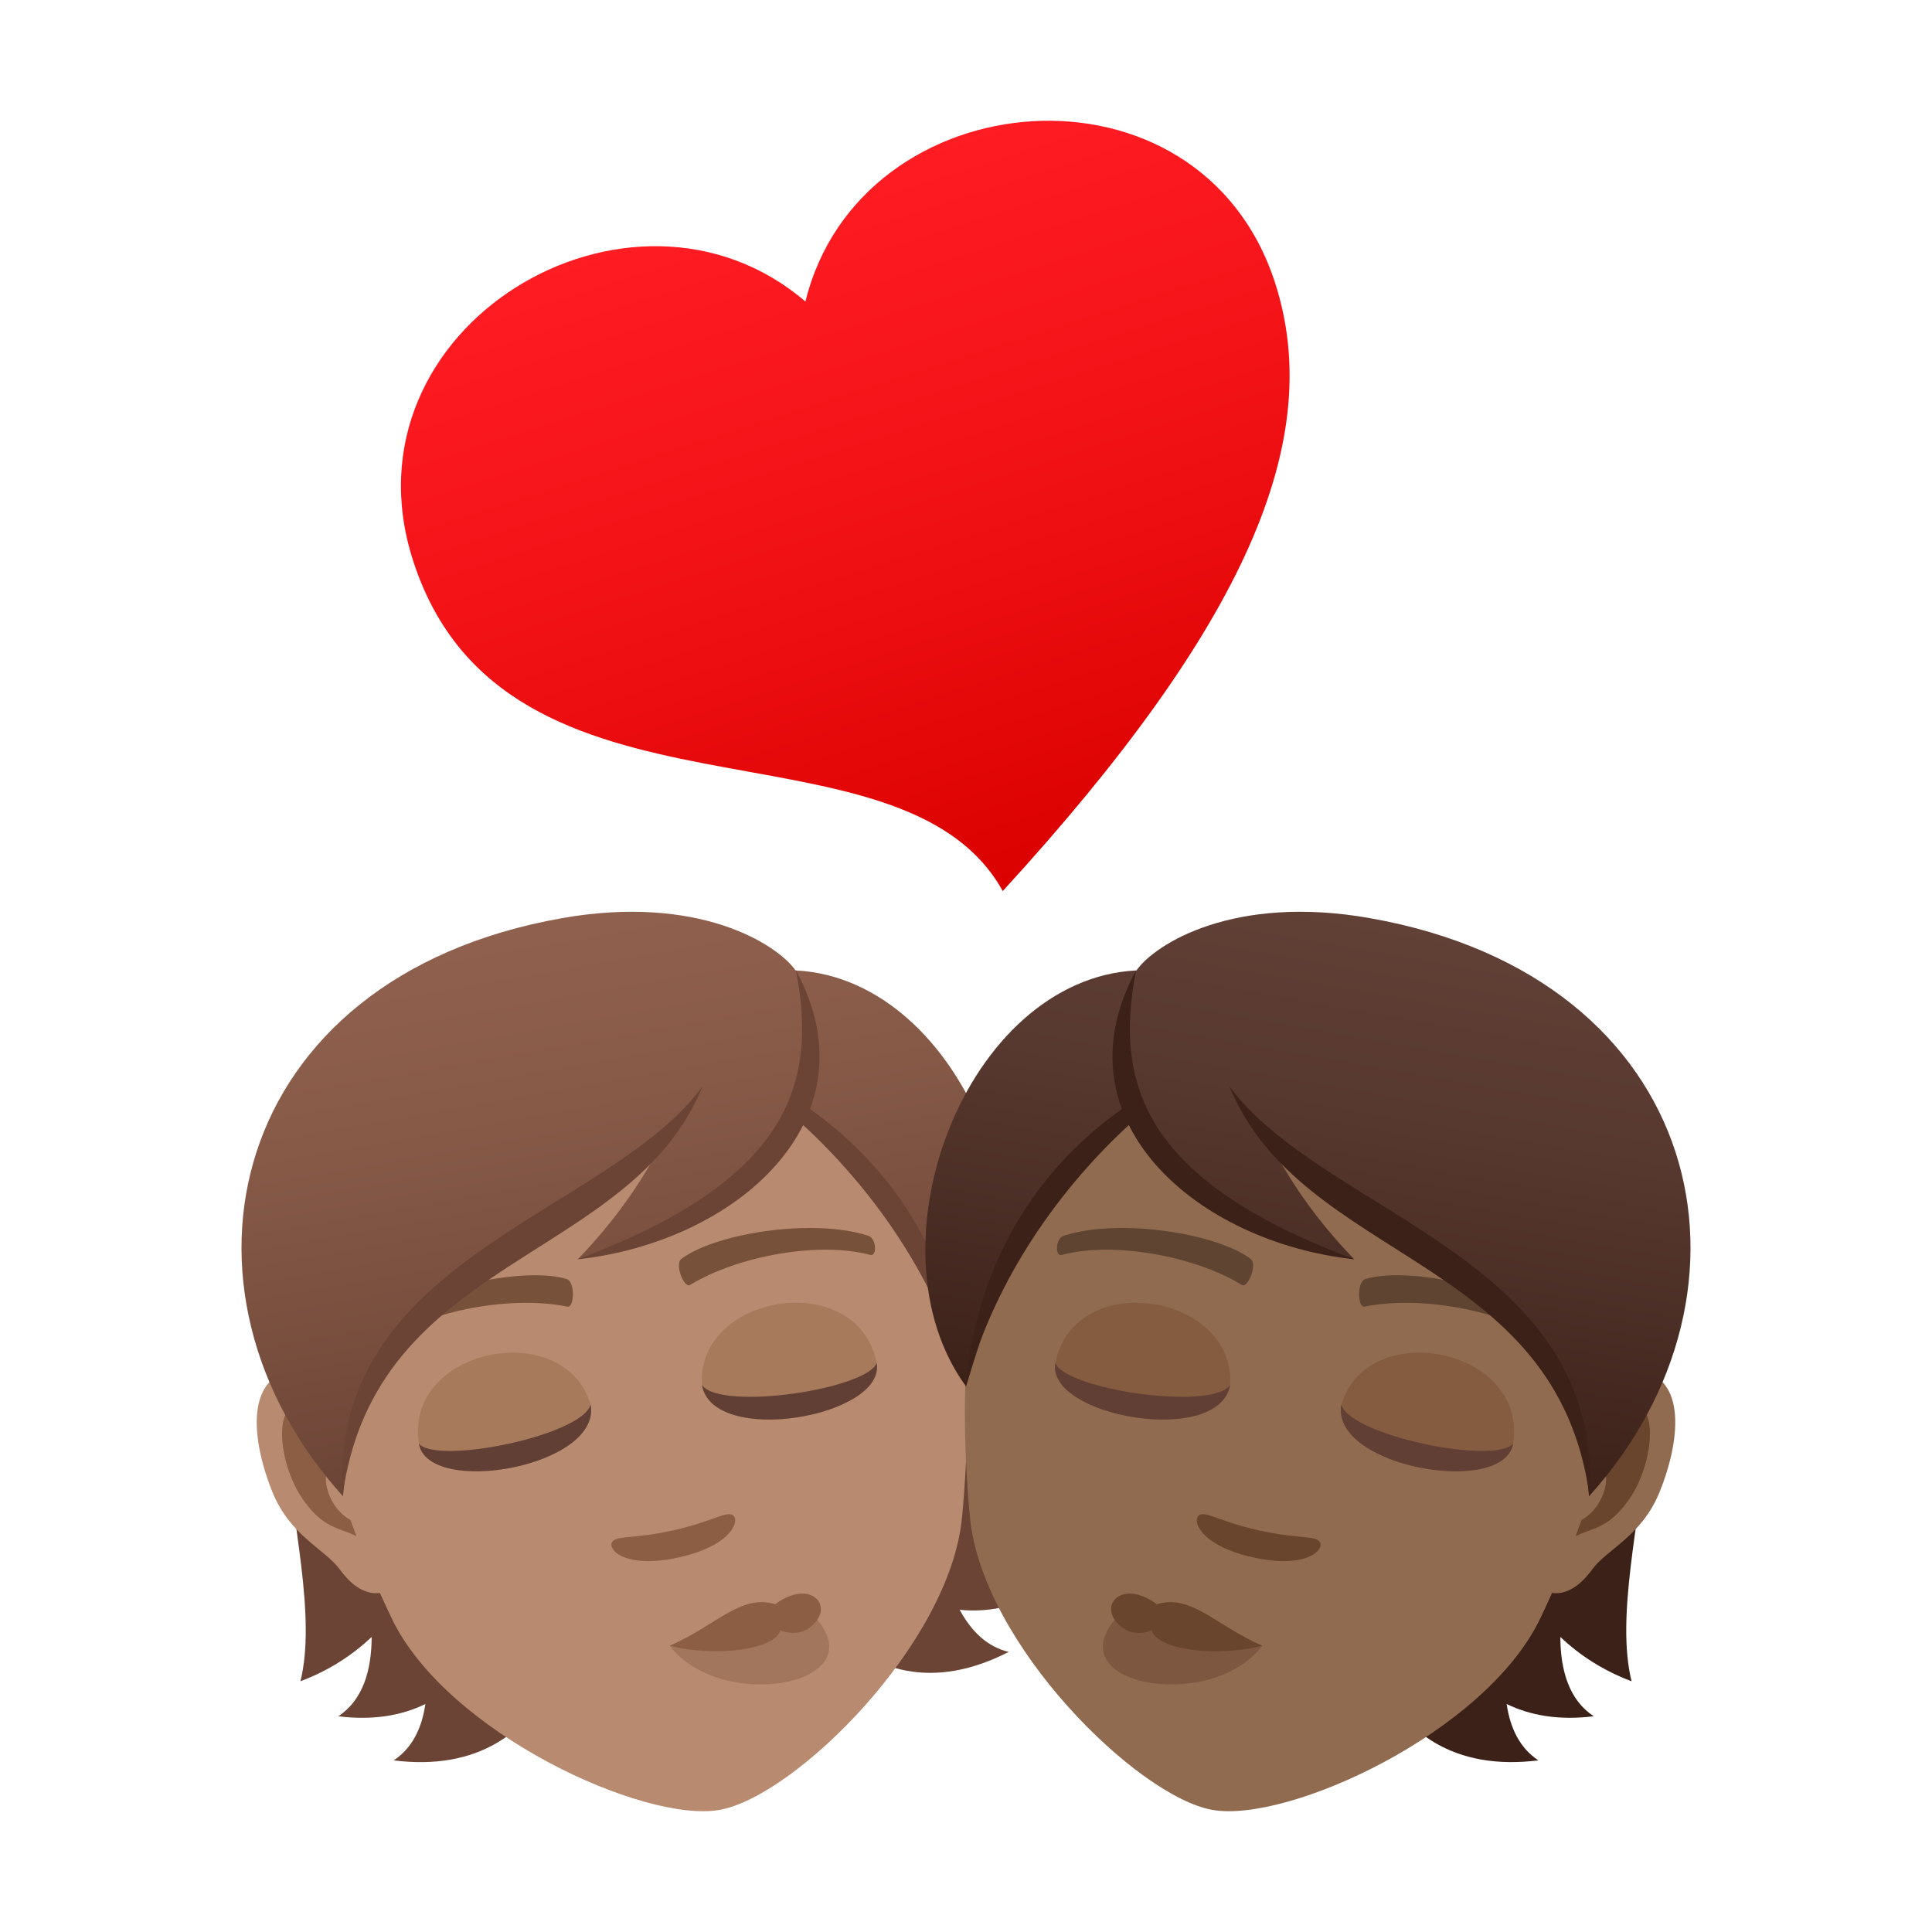 <?xml version="1.0" encoding="utf-8"?>
<!-- Generator: Adobe Illustrator 15.0.0, SVG Export Plug-In . SVG Version: 6.00 Build 0)  -->
<!DOCTYPE svg PUBLIC "-//W3C//DTD SVG 1.1//EN" "http://www.w3.org/Graphics/SVG/1.1/DTD/svg11.dtd">
<svg version="1.1" id="Layer_1" xmlns:x="http://ns.adobe.com/Extensibility/1.0/" xmlns:i="http://ns.adobe.com/AdobeIllustrator/10.0/" xmlns:graph="http://ns.adobe.com/Graphs/1.0/"
	 xmlns="http://www.w3.org/2000/svg" xmlns:xlink="http://www.w3.org/1999/xlink" xmlns:a="http://ns.adobe.com/AdobeSVGViewerExtensions/3.0/"
	 x="0px" y="0px" width="64px" height="64px" viewBox="0 0 64 64" enable-background="new 0 0 64 64" xml:space="preserve">
<linearGradient id="SVGID_1_" gradientUnits="userSpaceOnUse" x1="-22.402" y1="-518.68" x2="-22.402" y2="-527.446" gradientTransform="matrix(-2.766 0.889 0.847 2.635 410.434 1416.087)">
	<stop  offset="0" style="stop-color:#DB0100"/>
	<stop  offset="0.584" style="stop-color:#F31317"/>
	<stop  offset="1" style="stop-color:#FF1C23"/>
	<a:midPointStop  offset="0" style="stop-color:#DB0100"/>
	<a:midPointStop  offset="0.424" style="stop-color:#DB0100"/>
	<a:midPointStop  offset="1" style="stop-color:#FF1C23"/>
</linearGradient>
<path fill="url(#SVGID_1_)" d="M26.681,9.989c1.811-7.38,13.073-8.346,15.561-0.609c1.669,5.19-0.961,11.332-9.024,20.137
	c-3.407-6.134-16.494-1.49-19.536-10.952C11.191,10.828,20.909,5.049,26.681,9.989z"/>
<path fill="#6B4435" d="M12.312,54.226c-0.643,0.607-1.414,1.112-2.359,1.468c1.036-4.259-3.04-12.09,1.244-19.127
	c7.594-1.106,12.946,23.142,1.844,21.748c0.618-0.408,0.936-1.075,1.05-1.867c-0.771,0.376-1.718,0.551-2.884,0.406
	C12.018,56.318,12.308,55.343,12.312,54.226z"/>
<path fill="#6B4435" d="M28.219,33.564c6.432,5.148,4.771,13.99,7.202,17.639c-1.008-0.012-1.909-0.222-2.719-0.573
	c0.383,1.05,0.991,1.866,1.936,2.092c-1.044,0.534-1.994,0.694-2.847,0.604c0.38,0.705,0.902,1.224,1.624,1.396
	C23.459,59.828,20.703,35.123,28.219,33.564z"/>
<path id="Path_4082_" fill="#B88A6F" d="M9.9,45.377c1.742-0.094,3.98,5.402,3.176,7.099c-0.113,0.237-0.936,0.728-1.821-0.487
	c-0.49-0.673-1.641-1.104-2.232-2.566C8.268,47.547,8.165,45.471,9.9,45.377z"/>
<path id="Path_4081_" fill="#8C5F44" d="M10.14,46.465c0.469,0.063,1.075,0.654,1.537,1.734c-1.614-0.061-0.77,2.463,0.592,2.273
	c0.034,0.263,0.063,0.535,0.081,0.822c-0.818-0.832-1.413-0.335-2.317-1.627C9.218,48.502,8.977,46.313,10.14,46.465z"/>
<path fill="#B88A6F" d="M18.983,32.451c7.392-1.304,12.014,4.088,12.934,11.906c0.183,1.573,0.147,3.895-0.049,5.911
	c-0.402,4.192-5.544,9.25-8.035,9.688c-2.49,0.439-9.05-2.555-10.862-6.355c-0.874-1.83-1.702-3.998-2.069-5.538
	C9.093,40.402,11.591,33.754,18.983,32.451z"/>
<path id="Path_4080_" fill="#78513A" d="M12.697,43.767c1.533-1.192,4.761-1.806,6.076-1.396c0.279,0.077,0.258,0.954,0.026,0.913
	c-1.798-0.369-4.509,0.094-5.949,1.107C12.656,44.522,12.464,43.937,12.697,43.767z"/>
<path id="Path_4079_" fill="#78513A" d="M28.76,40.935c-1.849-0.598-5.089-0.07-6.186,0.766c-0.236,0.166,0.083,0.984,0.286,0.865
	c1.563-0.96,4.268-1.453,5.971-0.994C29.058,41.63,29.038,41.014,28.76,40.935z"/>
<path id="Path_4078_" fill="#8C5F44" d="M20.295,51.057c0.174-0.192,0.716-0.076,1.992-0.359c1.277-0.285,1.717-0.619,1.962-0.521
	c0.288,0.122,0.067,1.007-1.761,1.414C20.656,51.997,20.082,51.289,20.295,51.057z"/>
<path fill="#A1765D" d="M26.95,53.518c2.169,2.303-3.072,3.247-4.763,0.997L26.95,53.518z"/>
<path fill="#8C5F44" d="M25.681,53.14c-1.153-0.341-1.938,0.699-3.493,1.375c1.509,0.393,3.486,0.134,3.665-0.512
	c0,0,0.646,0.322,1.151-0.256C27.57,53.104,26.785,52.325,25.681,53.14z"/>
<path fill="#A87A5C" d="M13.875,47.823c0.312,1.776,6.054,0.765,5.689-1.292C18.712,43.614,13.385,44.639,13.875,47.823z"/>
<path fill="#613F34" d="M13.876,47.823c0.312,1.776,6.054,0.765,5.69-1.293C19.271,47.561,14.477,48.531,13.876,47.823z"/>
<path fill="#A87A5C" d="M29.041,45.149c0.314,1.777-5.425,2.79-5.789,0.733C23.058,42.849,28.412,41.988,29.041,45.149z"/>
<path fill="#613F34" d="M29.041,45.149c0.314,1.777-5.425,2.79-5.789,0.733C23.881,46.749,28.718,46.021,29.041,45.149z"/>
<linearGradient id="SVGID_2_" gradientUnits="userSpaceOnUse" x1="970.887" y1="-59.252" x2="970.887" y2="-76.856" gradientTransform="matrix(-0.985 0.174 0.174 0.985 988.204 -62.464)">
	<stop  offset="0" style="stop-color:#6B4435"/>
	<stop  offset="0.059" style="stop-color:#6E4637"/>
	<stop  offset="0.641" style="stop-color:#865947"/>
	<stop  offset="1" style="stop-color:#8F604D"/>
	<a:midPointStop  offset="0" style="stop-color:#6B4435"/>
	<a:midPointStop  offset="0.4" style="stop-color:#6B4435"/>
	<a:midPointStop  offset="1" style="stop-color:#8F604D"/>
</linearGradient>
<path fill="url(#SVGID_2_)" d="M18.624,30.414c4.497-0.793,7.104,0.848,7.73,1.732c5.657,0.285,9.021,9.152,5.644,13.783
	c-1.241-4.081-2.2-6.675-5.47-9.008c-1.235,2.451-4.379,4.262-7.388,4.793c1.241-1.286,2.034-2.471,2.629-3.551
	c-4.615,3.191-9.979,5.658-10.406,11.404C5.175,42.727,7.487,32.377,18.624,30.414z"/>
<path fill="#6B4435" d="M26.367,32.145c0.745,3.83-0.299,6.977-7.23,9.571C24.335,41.156,29.059,37.123,26.367,32.145z"/>
<path fill="#6B4435" d="M26.695,36.641c2.195,1.514,4.857,4.338,5.319,9.286c-1.083-3.966-3.52-6.959-5.576-8.813
	C26.533,36.963,26.619,36.806,26.695,36.641z"/>
<path fill="#6B4435" d="M23.272,35.989c-3.125,4.249-12.397,5.644-11.928,13.582C12.418,41.58,20.883,41.838,23.272,35.989z"/>
<path fill="#3B2118" d="M51.688,54.226c0.643,0.607,1.414,1.112,2.359,1.468c-1.036-4.259,3.04-12.09-1.244-19.127
	C45.21,35.46,39.857,59.708,50.96,58.314c-0.618-0.408-0.936-1.075-1.05-1.867c0.771,0.376,1.718,0.551,2.884,0.406
	C51.982,56.318,51.692,55.343,51.688,54.226z"/>
<path id="Path_3987_" fill="#916B50" d="M54.1,45.377c-1.742-0.094-3.98,5.402-3.176,7.099c0.113,0.237,0.936,0.728,1.821-0.487
	c0.49-0.673,1.641-1.104,2.232-2.566C55.732,47.547,55.835,45.471,54.1,45.377z"/>
<path id="Path_3986_" fill="#69452D" d="M53.86,46.465c-0.469,0.063-1.075,0.654-1.537,1.734c1.614-0.061,0.77,2.463-0.592,2.273
	c-0.034,0.263-0.063,0.535-0.081,0.822c0.818-0.832,1.413-0.335,2.317-1.627C54.782,48.502,55.023,46.313,53.86,46.465z"/>
<path fill="#916B50" d="M45.017,32.451c-7.392-1.304-12.014,4.088-12.934,11.906c-0.183,1.573-0.147,3.895,0.049,5.911
	c0.402,4.192,5.544,9.25,8.035,9.688c2.49,0.439,9.05-2.555,10.862-6.355c0.874-1.83,1.702-3.998,2.069-5.538
	C54.907,40.402,52.409,33.754,45.017,32.451z"/>
<path id="Path_3985_" fill="#5E4431" d="M51.303,43.767c-1.533-1.192-4.761-1.806-6.076-1.396c-0.279,0.077-0.258,0.954-0.026,0.913
	c1.798-0.369,4.509,0.094,5.949,1.107C51.344,44.522,51.536,43.937,51.303,43.767z"/>
<path id="Path_3984_" fill="#5E4431" d="M35.24,40.935c1.849-0.598,5.089-0.07,6.186,0.766c0.236,0.166-0.083,0.984-0.286,0.865
	c-1.563-0.96-4.268-1.453-5.971-0.994C34.942,41.63,34.962,41.014,35.24,40.935z"/>
<path id="Path_3983_" fill="#69452D" d="M43.705,51.057c-0.174-0.192-0.716-0.076-1.992-0.359c-1.277-0.285-1.717-0.619-1.962-0.521
	c-0.288,0.122-0.067,1.007,1.761,1.414C43.344,51.997,43.918,51.289,43.705,51.057z"/>
<path fill="#7D573F" d="M37.05,53.518c-2.169,2.303,3.072,3.247,4.763,0.997L37.05,53.518z"/>
<path fill="#69452D" d="M38.319,53.14c1.153-0.341,1.938,0.699,3.493,1.375c-1.509,0.393-3.486,0.134-3.665-0.512
	c0,0-0.646,0.322-1.151-0.256C36.43,53.104,37.215,52.325,38.319,53.14z"/>
<path fill="#855C40" d="M50.125,47.823c-0.312,1.776-6.054,0.765-5.689-1.292C45.288,43.614,50.615,44.639,50.125,47.823z"/>
<path fill="#613F34" d="M50.124,47.823c-0.312,1.776-6.054,0.765-5.69-1.293C44.729,47.561,49.523,48.531,50.124,47.823z"/>
<path fill="#855C40" d="M34.959,45.149c-0.314,1.777,5.425,2.79,5.789,0.733C40.942,42.849,35.588,41.988,34.959,45.149z"/>
<path fill="#613F34" d="M34.959,45.149c-0.314,1.777,5.425,2.79,5.789,0.733C40.119,46.749,35.282,46.021,34.959,45.149z"/>
<linearGradient id="SVGID_3_" gradientUnits="userSpaceOnUse" x1="105.407" y1="93.314" x2="105.407" y2="75.711" gradientTransform="matrix(0.985 0.174 -0.174 0.985 -45.396 -62.464)">
	<stop  offset="0" style="stop-color:#3B2118"/>
	<stop  offset="0.095" style="stop-color:#40251C"/>
	<stop  offset="0.655" style="stop-color:#58392F"/>
	<stop  offset="1" style="stop-color:#614036"/>
	<a:midPointStop  offset="0" style="stop-color:#3B2118"/>
	<a:midPointStop  offset="0.4" style="stop-color:#3B2118"/>
	<a:midPointStop  offset="1" style="stop-color:#614036"/>
</linearGradient>
<path fill="url(#SVGID_3_)" d="M45.376,30.414c-4.497-0.793-7.104,0.848-7.73,1.732c-5.657,0.285-9.021,9.152-5.644,13.783
	c1.241-4.081,2.2-6.675,5.47-9.008c1.235,2.451,4.379,4.262,7.388,4.793c-1.241-1.286-2.034-2.471-2.629-3.551
	c4.615,3.191,9.979,5.658,10.406,11.404C58.825,42.727,56.513,32.377,45.376,30.414z"/>
<path fill="#3B2118" d="M37.633,32.145c-0.745,3.83,0.299,6.977,7.23,9.571C39.665,41.156,34.941,37.123,37.633,32.145z"/>
<path fill="#3B2118" d="M37.305,36.641c-2.195,1.514-4.857,4.338-5.319,9.286c1.083-3.966,3.52-6.959,5.576-8.813
	C37.467,36.963,37.381,36.806,37.305,36.641z"/>
<path fill="#3B2118" d="M40.728,35.989c3.125,4.249,12.397,5.644,11.928,13.582C51.582,41.58,43.117,41.838,40.728,35.989z"/>
</svg>
